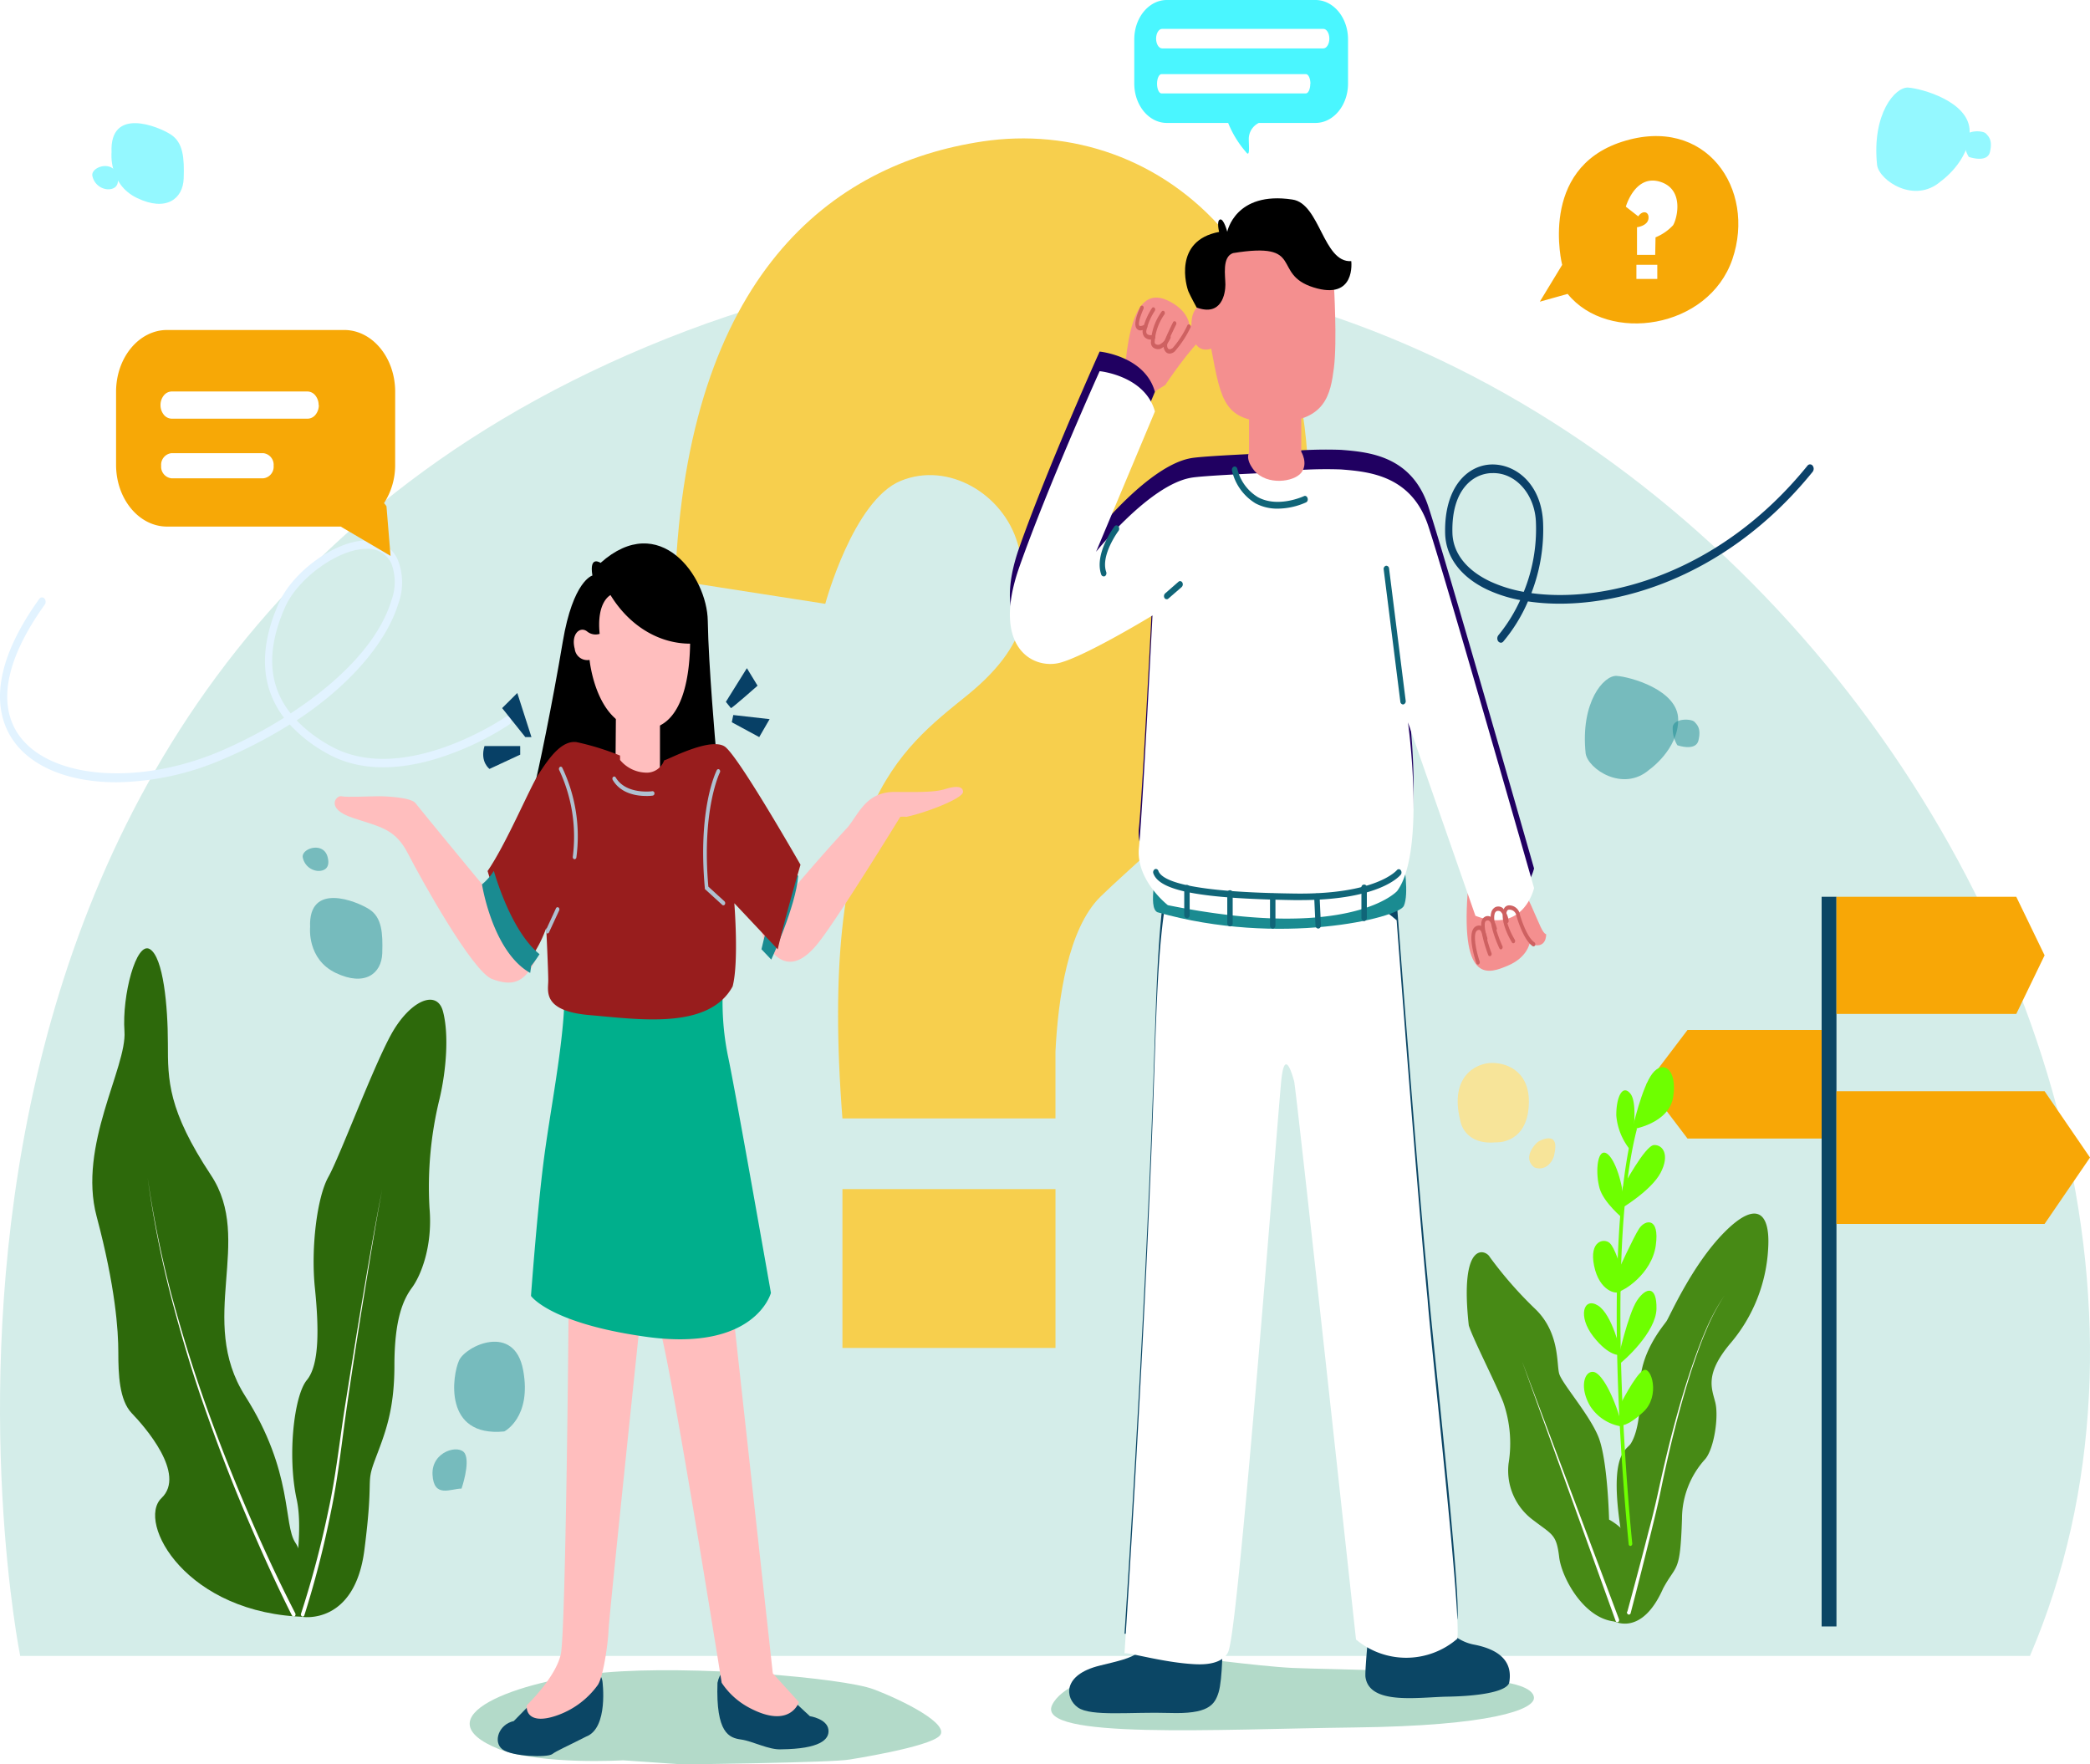 <svg xmlns="http://www.w3.org/2000/svg" xmlns:xlink="http://www.w3.org/1999/xlink" width="320" height="270.137" viewBox="0 0 320 270.137">
  <defs>
    <filter id="Path_2896">
      <feOffset dy="3" input="SourceAlpha"/>
      <feGaussianBlur stdDeviation="3" result="blur"/>
      <feFlood flood-opacity="0.161" result="color"/>
      <feComposite operator="out" in="SourceGraphic" in2="blur"/>
      <feComposite operator="in" in="color"/>
      <feComposite operator="in" in2="SourceGraphic"/>
    </filter>
    <filter id="Path_2900">
      <feOffset dy="3" input="SourceAlpha"/>
      <feGaussianBlur stdDeviation="3" result="blur-2"/>
      <feFlood flood-opacity="0.161" result="color-2"/>
      <feComposite operator="out" in="SourceGraphic" in2="blur-2"/>
      <feComposite operator="in" in="color-2"/>
      <feComposite operator="in" in2="SourceGraphic"/>
    </filter>
  </defs>
  <g id="OBJECTS" transform="translate(-0.001 0)">
    <path id="Path_2829" data-name="Path 2829" d="M465.963,348.4H158.246S127.441,195.812,260.3,145.508,509.183,247.4,465.963,348.4Z" transform="translate(-155.153 -94.868)" fill="#d4ede9"/>
    <path id="Path_2830" data-name="Path 2830" d="M328.033,249.5h32.62v-24.32h-32.62ZM349.5,64.773c-23.182,3.459-45.216,20.493-47.083,67.216l22.988,3.58s4.265-15.84,11.56-18.83,15.687,2.011,17.892,9.586,2.77,14.748-7.705,23.234-22.81,17.322-19.121,64.8h32.62V204.092c.4-8.091,1.911-18.77,6.88-23.677,8.536-8.366,27.413-22.088,30.781-46.013C405.554,82.919,376.34,60.751,349.5,64.773Z" transform="translate(-199.046 -43.121)" fill="#f7cf4d"/>
    <rect id="Rectangle_28" data-name="Rectangle 28" width="2.271" height="111.72" transform="translate(278.911 137.301)" fill="#0b4665"/>
    <path id="Path_2831" data-name="Path 2831" d="M581.57,222.759H554.04V204.82h27.53l4.337,8.969Z" transform="translate(-272.858 -67.519)" fill="#f8a706"/>
    <path id="Path_2832" data-name="Path 2832" d="M585.907,269.548H554.04V249.23h31.867l6.952,10.156Z" transform="translate(-272.858 -82.159)" fill="#f8a706"/>
    <path id="Path_2833" data-name="Path 2833" d="M507.788,251.868h20.539V235.25H507.788l-6.3,8.306Z" transform="translate(-249.416 -77.55)" fill="#f8a706"/>
    <path id="Path_2834" data-name="Path 2834" d="M548.694,166.071a.566.566,0,0,1-.52-.426.77.77,0,0,1,.143-.74,24.144,24.144,0,0,0,3.324-5.363,21.151,21.151,0,0,1-5.057-1.609c-4.077-1.944-6.365-5.021-6.437-8.661-.144-7.032,3.412-10.337,7-10.491,3.722-.147,7.755,2.923,8,8.942a26.949,26.949,0,0,1-1.795,10.752c11.344,1.569,28.859-2.95,42.275-19.514a.489.489,0,0,1,.787,0,.774.774,0,0,1,0,.945c-13.82,17.06-31.956,21.585-43.588,19.836a24.592,24.592,0,0,1-3.783,6.154A.508.508,0,0,1,548.694,166.071ZM547.436,140.1H547.2c-2.825.121-6.093,2.581-5.938,9.117.061,3.07,2.1,5.711,5.739,7.448a20.874,20.874,0,0,0,5.185,1.616,25.5,25.5,0,0,0,1.867-10.518C553.962,143.444,551.007,140.023,547.436,140.1Z" transform="translate(-318.882 -67.664)" fill="#0b4169"/>
    <path id="Path_2835" data-name="Path 2835" d="M112.111,193.162c-7.489,0-13.676-2.514-16.363-7.293-2.083-3.694-2.98-10.3,4.542-20.781a.492.492,0,0,1,.784-.07.774.774,0,0,1,.058.949c-5.595,7.8-7.14,14.433-4.47,19.172,4.165,7.374,18.246,8.855,31.391,3.244a71.28,71.28,0,0,0,9.716-5.095,14.161,14.161,0,0,1-2.415-4.82c-1.025-3.747-.482-8.044,1.617-12.737,2.16-4.847,8.608-9.506,13.294-9.593a4.952,4.952,0,0,1,4.9,2.916,9.407,9.407,0,0,1,.094,6.791c-1.551,5.088-6.414,11.818-15.56,17.845a21.791,21.791,0,0,0,5.174,3.908c11.173,6.274,26.721-4.364,26.882-4.471a.507.507,0,0,1,.736.259.757.757,0,0,1-.182.9,43.83,43.83,0,0,1-9.494,4.7c-5.019,1.8-12.291,3.224-18.423-.221a22.409,22.409,0,0,1-5.744-4.451,72.541,72.541,0,0,1-10.214,5.309,42.236,42.236,0,0,1-16.318,3.539Zm38.281-35.736h-.127c-4.254.074-10.353,4.485-12.319,8.889s-2.465,8.326-1.54,11.7a12.654,12.654,0,0,0,2.382,4.6c7.013-4.578,13.383-10.618,15.416-17.288a8.017,8.017,0,0,0,0-5.651A3.913,3.913,0,0,0,150.392,157.426Z" transform="translate(-94.28 -73.391)" fill="#e2f3ff"/>
    <path id="Path_2836" data-name="Path 2836" d="M578.223,372.262s4.265,2.5,7.572-4.994c2.061-3.834,2.614-2.165,2.886-10.665a13.608,13.608,0,0,1,3.578-9.157c1.363-1.662,2.066-6.5,1.518-8.668s-1.617-4.284,2.216-8.909a24.355,24.355,0,0,0,5.888-14.748c.31-5.363-1.756-7.374-6.714-2.373s-8.359,12.871-8.863,13.615-4.127,4.873-4.021,9.995-.726,7.622-1.446,8.748-3.761,1.414-1.052,16.008C579.253,364.258,575.536,367.932,578.223,372.262Z" transform="translate(-331.151 -124.072)" fill="#478a15"/>
    <path id="Path_2837" data-name="Path 2837" d="M559.456,375.175s2.581-7.039,1.756-10.411-4.232-5.121-4.232-5.121-.21-9.244-1.662-12.737-5.572-8.118-5.982-9.62.1-6.12-3.512-9.747a60.376,60.376,0,0,1-7.123-8.118c-.62-1.126-4.647-2.621-3.2,10.5.62,2.011,4.132,8.869,5.268,11.738a19.083,19.083,0,0,1,.825,9.385,9.412,9.412,0,0,0,3.816,8.715c2.886,2.219,3.512,2.118,3.927,5.618S553.884,376.214,559.456,375.175Z" transform="translate(-310.613 -126.984)" fill="#478a15"/>
    <path id="Path_2838" data-name="Path 2838" d="M564.761,383.329,550.42,343.55l14.845,39.51a.4.4,0,0,1-.017.346.261.261,0,0,1-.261.143.293.293,0,0,1-.226-.214Z" transform="translate(-317.391 -135.172)" fill="#fff"/>
    <path id="Path_2839" data-name="Path 2839" d="M581.955,377.012c1.108-4.1,2.216-8.218,3.263-12.341q.831-3.087,1.507-6.207c.454-2.078.931-4.176,1.44-6.248,1.019-4.143,2.166-8.245,3.506-12.254.692-2.011,1.39-3.982,2.216-5.892a31.46,31.46,0,0,1,2.914-5.43,32.045,32.045,0,0,0-2.847,5.47c-.825,1.917-1.5,3.915-2.171,5.913-1.291,4.022-2.393,8.138-3.368,12.287q-.731,3.117-1.368,6.261c-.421,2.1-.942,4.176-1.446,6.248q-1.523,6.214-3.135,12.395a.285.285,0,0,1-.357.238.364.364,0,0,1-.2-.432Z" transform="translate(-332.79 -130.257)" fill="#fff"/>
    <path id="Path_2840" data-name="Path 2840" d="M579.518,354.257a.3.3,0,0,1-.271-.295c0-.107-1.147-10.913-1.623-24.079-.438-12.167-.393-28.905,2.321-39.551a.323.323,0,0,1,.135-.2.23.23,0,0,1,.214-.02.352.352,0,0,1,.183.416c-5.162,20.184-.726,62.9-.681,63.328a.381.381,0,0,1-.053.249.265.265,0,0,1-.185.126Z" transform="translate(-329.88 -117.55)" fill="#6eff00"/>
    <path id="Path_2841" data-name="Path 2841" d="M582.46,285.952s1.457-6.5,3.107-8.58,3.783-.583,3.163,3.58S582.46,285.952,582.46,285.952Z" transform="translate(-332.537 -113.049)" fill="#6eff00"/>
    <path id="Path_2842" data-name="Path 2842" d="M579.381,300.657s3.39-6.348,4.753-6.429,2.465,1.5,1.019,4.25-6.093,5.5-6.093,5.5Z" transform="translate(-330.901 -118.912)" fill="#6eff00"/>
    <path id="Path_2843" data-name="Path 2843" d="M575.651,306.039s-2.958-2.427-3.578-4.632-.41-5.457.687-5.457,2.581,3.164,3.013,7.206Z" transform="translate(-327.162 -119.481)" fill="#6eff00"/>
    <path id="Path_2844" data-name="Path 2844" d="M579.431,290.9a9.613,9.613,0,0,1-2.171-5.289c-.033-2.789.936-4.914,2.171-3.352s.216,7.582.216,7.582Z" transform="translate(-329.786 -114.793)" fill="#6eff00"/>
    <path id="Path_2845" data-name="Path 2845" d="M578.07,319.413s2.371-5.209,3.268-6.583,3.163-1.83,2.548,2.581-5.063,7.119-5.816,7.079Z" transform="translate(-330.367 -124.73)" fill="#6eff00"/>
    <path id="Path_2846" data-name="Path 2846" d="M574.688,320.142s-.825-2.956-1.662-3.707-3.168-.375-2.376,3.5,3.4,4.418,3.938,3.955.089,0,.089,0Z" transform="translate(-326.576 -126.129)" fill="#6eff00"/>
    <path id="Path_2847" data-name="Path 2847" d="M578.07,338.062s1.584-7.052,2.958-9.09,3.03-2.293,2.963,1.294-5.024,8.044-5.9,8.614Z" transform="translate(-330.367 -129.878)" fill="#6eff00"/>
    <path id="Path_2848" data-name="Path 2848" d="M578.51,351.091s2.4-4.793,3.645-5.463,2.615,3.962,0,6.375-3.506,2.045-3.506,2.045Z" transform="translate(-330.535 -135.835)" fill="#6eff00"/>
    <path id="Path_2849" data-name="Path 2849" d="M573.792,354.4a6.943,6.943,0,0,1-4.924-3.164c-1.651-2.836-.875-5.329.493-5.2S572.762,350.241,573.792,354.4Z" transform="translate(-325.417 -135.991)" fill="#6eff00"/>
    <path id="Path_2850" data-name="Path 2850" d="M573.451,338.293s-1.662.295-4.1-2.829-1.49-6.127.709-4.753,3.479,7.119,3.479,7.119Z" transform="translate(-325.393 -130.827)" fill="#6eff00"/>
    <g id="Group_2754" data-name="Group 2754" transform="translate(256.083 110.183)" opacity="0.5">
      <path id="Path_2851" data-name="Path 2851" d="M603.746,200.984s2.825,1,3.235-.751-.133-2.326-.615-2.829-3.1-.583-3.323.751A4.861,4.861,0,0,0,603.746,200.984Z" transform="translate(-603.008 -197.067)" fill="#188991"/>
    </g>
    <g id="Group_2755" data-name="Group 2755" transform="translate(242.66 103.479)" opacity="0.5">
      <path id="Path_2852" data-name="Path 2852" d="M579.06,201.434s4.431-3.084,4.431-7.662-7.434-6.576-9.417-6.7-5.578,4.022-4.753,11.872C569.672,201.314,575.039,204.933,579.06,201.434Z" transform="translate(-569.201 -187.066)" fill="#188991"/>
    </g>
    <g id="Group_2756" data-name="Group 2756" transform="translate(234.133 174.284)" opacity="0.98">
      <path id="Path_2853" data-name="Path 2853" d="M552.145,297.134a2,2,0,0,0,1.987-.241,2.916,2.916,0,0,0,1.115-2c.687-3.251-1.928-2.011-2.409-1.75S550.222,295.639,552.145,297.134Z" transform="translate(-551.355 -292.689)" fill="#f8e397"/>
    </g>
    <g id="Group_2757" data-name="Group 2757" transform="translate(223.187 162.741)" opacity="0.98">
      <path id="Path_2854" data-name="Path 2854" d="M536.541,287.63s4.476.328,5.024-5.168-3.1-6.992-5.572-6.992-6.542,2.065-4.891,8.775C531.428,286.048,533.029,287.965,536.541,287.63Z" transform="translate(-530.718 -275.47)" fill="#f8e397"/>
    </g>
    <path id="Path_2855" data-name="Path 2855" d="M176.688,355.532s7.938,1.247,9.417-10.25.161-9.868,1.606-13.742,2.991-7.374,2.991-14.486,1.346-10.109,2.687-11.926,3.2-6.315,2.687-12.187a56.486,56.486,0,0,1,1.545-16.759c1.03-4.391,1.446-9.874.515-13.367s-5.163-1.629-8.048,3.747-7.755,18.488-9.5,21.612-2.681,10.88-2.066,16.933.737,11.8-1.23,14.171-3,11.617-1.557,18.24S173.874,354.124,176.688,355.532Z" transform="translate(-130.313 -107.972)" fill="#2d690b"/>
    <path id="Path_2856" data-name="Path 2856" d="M152.625,351.659s.2-8.5-1.723-11.329-.277-10.826-7.705-22.49,1.374-23.818-5.235-33.812-6.6-14.526-6.6-20.184-.692-13.206-2.77-14.433-4.271,7.1-3.877,12.6-7.157,17.489-4.265,28.322,3.324,17.489,3.324,20.821.138,7.327,2.066,9.325,8.392,9.325,4.542,12.991S134.113,351.29,152.625,351.659Z" transform="translate(-105.657 -104.099)" fill="#2d690b"/>
    <path id="Path_2857" data-name="Path 2857" d="M157.2,368.738c-2.609-5.182-4.985-10.5-7.267-15.894s-4.359-10.893-6.3-16.471-3.606-11.275-5.113-17.054a159.212,159.212,0,0,1-3.429-17.65,162.3,162.3,0,0,0,3.556,17.6c1.551,5.745,3.29,11.4,5.262,16.966s4.121,11.007,6.414,16.37,4.736,10.645,7.367,15.76h0a.387.387,0,0,1,.037.254.331.331,0,0,1-.126.208.237.237,0,0,1-.21.042.286.286,0,0,1-.173-.15Z" transform="translate(-112.484 -121.366)" fill="#fff"/>
    <path id="Path_2858" data-name="Path 2858" d="M177.476,369.294a149.585,149.585,0,0,0,4.2-15.867c1.169-5.363,1.734-10.92,2.615-16.4s1.75-10.947,2.675-16.4,1.861-10.92,2.941-16.336c-1.036,5.43-1.905,10.907-2.8,16.37s-1.739,10.947-2.542,16.43-1.357,11.027-2.482,16.457a149.7,149.7,0,0,1-4.1,16,.26.26,0,0,1-.35.169.357.357,0,0,1-.165-.41h0Z" transform="translate(-131.384 -122.23)" fill="#fff"/>
    <g id="Group_2758" data-name="Group 2758" transform="translate(66.223 221.908)" opacity="0.5">
      <path id="Path_2859" data-name="Path 2859" d="M228.041,369.738s1.34-3.875.515-5.363S223.4,364,223.6,367.626,226.391,369.738,228.041,369.738Z" transform="translate(-223.597 -363.734)" fill="#188991"/>
    </g>
    <g id="Group_2759" data-name="Group 2759" transform="translate(69.538 205.426)" opacity="0.5">
      <path id="Path_2860" data-name="Path 2860" d="M237.93,352.884s4.232-2.125,2.891-9.385-8.774-3.747-9.81-1.495S228.536,353.8,237.93,352.884Z" transform="translate(-230.257 -339.146)" fill="#188991"/>
    </g>
    <g id="Group_2760" data-name="Group 2760" transform="translate(46.344 129.785)" opacity="0.5">
      <path id="Path_2861" data-name="Path 2861" d="M180.219,229.862s2.166.248,1.545-2.125-3.922-1.374-3.816,0A2.563,2.563,0,0,0,180.219,229.862Z" transform="translate(-177.946 -226.308)" fill="#188991"/>
    </g>
    <g id="Group_2761" data-name="Group 2761" transform="translate(47.464 137.485)" opacity="0.5">
      <path id="Path_2862" data-name="Path 2862" d="M179.985,242.27s-.515,4.873,3.922,7,7.018.121,7.123-3-.055-5.5-1.989-6.744S179.675,235.251,179.985,242.27Z" transform="translate(-179.967 -237.795)" fill="#188991"/>
    </g>
    <path id="Path_2863" data-name="Path 2863" d="M235.09,135.09c0-5.225-3.5-9.46-7.817-9.46h-27.1c-4.317,0-7.817,4.235-7.817,9.46v11.18c0,5.225,3.5,9.46,7.817,9.46h26.577l7.632,4.489-.625-7.594a2.886,2.886,0,0,0-.377-.482,10.682,10.682,0,0,0,1.705-5.874Z" transform="translate(-174.583 -75.107)" fill="#f7a806"/>
    <path id="Path_2864" data-name="Path 2864" d="M226.6,138.661a2.321,2.321,0,0,1-.506,1.475,1.582,1.582,0,0,1-1.221.607H204.087a1.582,1.582,0,0,1-1.221-.607,2.321,2.321,0,0,1-.506-1.475h0a2.321,2.321,0,0,1,.506-1.475,1.582,1.582,0,0,1,1.221-.607h20.757a1.582,1.582,0,0,1,1.221.607,2.321,2.321,0,0,1,.506,1.475Z" transform="translate(-177.783 -76.64)" fill="#fff"/>
    <path id="Path_2865" data-name="Path 2865" d="M219.578,149.486a1.783,1.783,0,0,1-1.592,1.926H203.952a1.783,1.783,0,0,1-1.592-1.926h0a1.783,1.783,0,0,1,1.592-1.926h14.035A1.783,1.783,0,0,1,219.578,149.486Z" transform="translate(-177.683 -78.178)" fill="#fff"/>
    <path id="Path_2866" data-name="Path 2866" d="M463.638,32.7h-22.81c-2.732.018-4.942,2.694-4.958,6V45.53c.018,3.3,2.228,5.975,4.958,5.993h9.417a15.657,15.657,0,0,0,2.731,4.458c.643.9.427-.979.427-1.937a2.741,2.741,0,0,1,1.529-2.521h8.708c2.73-.018,4.939-2.69,4.958-5.993V38.7c-.015-3.306-2.226-5.981-4.958-6Z" transform="translate(-262.2 -32.7)" fill="#4af6ff"/>
    <path id="Path_2867" data-name="Path 2867" d="M468.367,40.785c0,.831-.415,1.5-.931,1.5H442.765c-.51,0-.925-.67-.925-1.5h0c0-.825.415-1.495.925-1.495h24.672C467.952,39.29,468.367,39.96,468.367,40.785Z" transform="translate(-264.828 -34.872)" fill="#fff"/>
    <path id="Path_2868" data-name="Path 2868" d="M465.3,51.111c0,.811-.3,1.475-.687,1.475h-22.09c-.382,0-.687-.67-.687-1.475h0c0-.818.3-1.481.687-1.481h22.112c.382,0,.687.67.687,1.481Z" transform="translate(-264.681 -38.281)" fill="#fff"/>
    <g id="Group_2762" data-name="Group 2762" transform="translate(29.664 -6.765)">
      <path id="Path_2869" data-name="Path 2869" d="M506,99.625l3.422-5.635s-3.722-14.683,9.148-18.844,20.565,7.252,16.92,17.961-19.015,13-25.229,5.328Z" transform="translate(-299.902 -46.671)" fill="#f7a806"/>
      <g id="Group_2763" data-name="Group 2763" transform="translate(-1 0.75)">
        <rect id="Rectangle_29" data-name="Rectangle 29" width="3.198" height="2.165" transform="translate(221.887 46.557)" fill="#fff"/>
        <path id="Path_2870" data-name="Path 2870" d="M524.369,93.462V89.229s1.6-.185,1.752-1.29-.876-1.386-1.562-.371l-1.9-1.483s1.4-4.975,5.213-3.826,2.622,5.716,2.016,6.673a7.6,7.6,0,0,1-2.683,1.846l-.049,2.684Z" transform="translate(-302.39 -48.425)" fill="#fff"/>
      </g>
    </g>
    <path id="Path_2871" data-name="Path 2871" d="M270.1,428.591s23.226-.255,25.7-.751c0,0,12.081-1.877,13.732-3.627s-5.473-5.363-10.115-7.119-27.873-3.747-41.189-2.561-28.388,6.824-16.108,11.751c6.714,2.427,18.944,1.683,18.944,1.683Z" transform="translate(-165.664 -158.454)" fill="#b3dac9"/>
    <path id="Path_2872" data-name="Path 2872" d="M321.232,418.912l2.321,2.159s2.581.382,2.836,2.011-1.446,3-7.173,3.063c-1.911.127-4.387-1.247-6.193-1.5s-3.877-.932-3.612-8.681C310.7,409.776,319.421,418.5,321.232,418.912Z" transform="translate(-199.556 -158.314)" fill="#0b4665"/>
    <path id="Path_2873" data-name="Path 2873" d="M259.528,416.011s.98,7.193-2.5,8.507c-3.179,1.622-4.431,2.125-5.19,2.681s-6.193.389-7.639-.744-.554-3.814,1.756-4.317l3.634-3.707S258.947,412.043,259.528,416.011Z" transform="translate(-167.29 -158.631)" fill="#0b4665"/>
    <path id="Path_2874" data-name="Path 2874" d="M269.584,332.023s-4.736,45.074-4.814,47.186-.825,7.246-1.662,8.433a12.967,12.967,0,0,1-6.569,4.753c-3.562,1.133-4.431-.429-4.282-1.676,0,0,4.487-4.31,5.212-7.87s1.185-49.465,1.185-54S269.035,327.98,269.584,332.023Z" transform="translate(-171.594 -129.638)" fill="#ffbebe"/>
    <path id="Path_2875" data-name="Path 2875" d="M303.19,330.553l6.193,56.309,3.994,4.411s-1.291,4.163-7.489.918a11.578,11.578,0,0,1-4.332-3.875S293.347,336.7,291.9,333.6,302.293,328.89,303.19,330.553Z" transform="translate(-191.059 -130.668)" fill="#ffbebe"/>
    <path id="Path_2876" data-name="Path 2876" d="M283.776,255.239a41.408,41.408,0,0,0,.737,10.491c1.135,5.249,6.6,36.38,6.6,36.38s-2.371,9.09-19.221,6.7c-14.662-2.065-17.515-6.241-17.515-6.241s.892-12.227,1.878-20.171,3.146-18.307,3.251-25.681S282.624,245.619,283.776,255.239Z" transform="translate(-173.077 -104.156)" fill="#00af8c"/>
    <path id="Path_2877" data-name="Path 2877" d="M282.643,188.218s-1.136-12.737-1.241-19.554-7.378-16.926-16.413-8.869c0,0-1.773-1.227-1.252,1.937,0,0-2.963.751-4.542,10.163s-3.789,20.151-4.476,22.651S280.56,197.958,282.643,188.218Z" transform="translate(-173.033 -73.615)"/>
    <path id="Path_2878" data-name="Path 2878" d="M285.17,195.545V204.5l-6.83.871.094-11.61S285.17,191.054,285.17,195.545Z" transform="translate(-184.121 -85.527)" fill="#ffbebe"/>
    <path id="Path_2879" data-name="Path 2879" d="M284.189,176.054c-4.806,0-9.326-2.76-12.186-7.434,0,0-2.166,1-1.662,5.933a2.053,2.053,0,0,1-1.961-.4c-1.108-.791-2.443.5-1.856,2.681a1.935,1.935,0,0,0,2.271,1.709s.98,10.223,7.893,10.6S284.134,179.553,284.189,176.054Z" transform="translate(-178.526 -77.506)" fill="#ffbebe"/>
    <path id="Path_2880" data-name="Path 2880" d="M326.838,229.917s4.747-5.752,9.971-11.4c1.756-2.252,2.891-5.363,7.2-5.316s6.243,0,7.639-.436,2.736-.563,2.736.436-5.678,3.191-8.674,3.814a4.126,4.126,0,0,0-.931,0s-9.372,15.271-12.519,19.259-5.888,3.814-8.1,0S326.838,229.917,326.838,229.917Z" transform="translate(-206.937 -91.952)" fill="#ffbebe"/>
    <path id="Path_2881" data-name="Path 2881" d="M219.661,230.549s-11.632-14.077-12.269-14.935-4.282-1.059-5.622-1.059-4.985.188-5.728,0-2.581,1.877,1.75,3.312,6.5,1.683,8.464,5.5,9.86,18.053,12.856,19.172,4.852.67,6.553-2.681S219.661,230.549,219.661,230.549Z" transform="translate(-143.773 -92.644)" fill="#ffbebe"/>
    <path id="Path_2882" data-name="Path 2882" d="M327.6,231.9l-2.061-1.582-.072-.114c-.554,1.89-2.637,9.164-3.49,12.938l1.5,1.582S327.259,236.562,327.6,231.9Z" transform="translate(-205.388 -97.806)" fill="#1a8b91"/>
    <path id="Path_2883" data-name="Path 2883" d="M289.7,220.958c-.781-1.341-8.913-15.539-11.322-17.858-1.905-2.058-9.029,1.817-9.55,1.877a2.838,2.838,0,0,1-2.941,1.877,5.311,5.311,0,0,1-3.817-1.937v-.67a39.965,39.965,0,0,0-6.647-2.058c-2.282-.308-4.193,2.373-5.844,4.934-1.352,2.091-4.9,10.592-7.788,14.8.753,2.547,3.113,9.606,7,12.737a18.57,18.57,0,0,0,1.978-4.022s.31,6.429.31,8.044-.98,4.692,6.4,5.309,18.163,2.306,21.83-4.4c.98-3.754.26-12.737.26-12.737l6.647,7.059C287.062,230.121,289.15,222.835,289.7,220.958Z" transform="translate(-167.135 -88.564)" fill="#981d1d"/>
    <path id="Path_2884" data-name="Path 2884" d="M240.331,231.61a8.547,8.547,0,0,1-1.811,2.065s1.6,10.3,7.378,13.554l.155-1.066q.675-.858,1.274-1.8C243.444,241.216,241.085,234.157,240.331,231.61Z" transform="translate(-164.72 -98.271)" fill="#1a8b91"/>
    <path id="Path_2885" data-name="Path 2885" d="M307.513,229.219a.232.232,0,0,1-.166-.067l-2.664-2.433v-.141c-1.108-12.133,1.712-17.811,1.828-18.046a.286.286,0,0,1,.173-.15.237.237,0,0,1,.21.042.331.331,0,0,1,.126.208.387.387,0,0,1-.037.254c-.028.054-2.8,5.691-1.761,17.476l2.47,2.252a.4.4,0,0,1,.055.476A.26.26,0,0,1,307.513,229.219Z" transform="translate(-196.764 -90.611)" fill="#afc1d1"/>
    <path id="Path_2886" data-name="Path 2886" d="M282.606,213.035c-1.4,0-3.877-.328-5.118-2.453a.382.382,0,0,1-.05-.247.343.343,0,0,1,.111-.216.252.252,0,0,1,.388.074c1.584,2.681,5.583,2.118,5.622,2.112a.3.3,0,0,1,.313.292.332.332,0,0,1-.241.379A6.362,6.362,0,0,1,282.606,213.035Z" transform="translate(-183.67 -91.166)" fill="#afc1d1"/>
    <path id="Path_2887" data-name="Path 2887" d="M263.7,221.975h-.044a.277.277,0,0,1-.18-.137.392.392,0,0,1-.047-.252,24.015,24.015,0,0,0-2.077-13.253.382.382,0,0,1,.08-.466.251.251,0,0,1,.385.1,24.375,24.375,0,0,1,2.16,13.729A.3.3,0,0,1,263.7,221.975Z" transform="translate(-175.726 -90.426)" fill="#afc1d1"/>
    <path id="Path_2888" data-name="Path 2888" d="M257.58,243.923a.254.254,0,0,1-.133-.04.375.375,0,0,1-.105-.456l1.545-3.352a.259.259,0,0,1,.377-.134.33.33,0,0,1,.134.2.4.4,0,0,1-.023.256l-1.551,3.352A.274.274,0,0,1,257.58,243.923Z" transform="translate(-173.76 -101.004)" fill="#afc1d1"/>
    <path id="Path_2889" data-name="Path 2889" d="M218.83,164.416l4.2,2.272,1.59-2.748-5.561-.63Z" transform="translate(-106.784 -53.835)" fill="#074066"/>
    <path id="Path_2890" data-name="Path 2890" d="M312.065,191.424c.2,0,4.077-3.432,4.077-3.432l-1.634-2.681-3.218,5.155Z" transform="translate(-200.151 -83.008)" fill="#074066"/>
    <path id="Path_2891" data-name="Path 2891" d="M153.655,165.03h.942l-2.166-6.75-2.321,2.313Z" transform="translate(-73.226 -52.177)" fill="#074066"/>
    <path id="Path_2892" data-name="Path 2892" d="M244.437,204.414l-4.7,2.185s-1.5-1.066-.77-3.5h5.467Z" transform="translate(-164.786 -88.873)" fill="#074066"/>
    <path id="Path_2893" data-name="Path 2893" d="M484.867,414.979s4.232.583,4.232,2.353-6.5,4.27-27.458,4.518-48.833,1.877-46.319-3.432S434.9,410.87,434.9,410.87s11.954,1.609,17.227,1.864S482.38,413.136,484.867,414.979Z" transform="translate(-254.235 -157.364)" fill="#b3dac9"/>
    <path id="Path_2894" data-name="Path 2894" d="M515.656,400.891a7.053,7.053,0,0,0,5.367,4.384c4.26.858,5.805,2.943,5.251,5.859-.554,1.421-4.985,2.011-9.417,2.085s-11.965,1.341-12.579-3c-.138-1.086.753-9.747.753-9.747S514.005,396.9,515.656,400.891Z" transform="translate(-295.21 -153.451)" fill="#0b4665"/>
    <path id="Path_2895" data-name="Path 2895" d="M438.935,404.409s0,5.745-.615,7.749-1.662,3.352-7.506,3.164-12.042.583-14.036-.838-2.41-4.994,3.324-6.409,7.09-1.414,9.361-7.83S438.664,401.748,438.935,404.409Z" transform="translate(-251.737 -153.055)" fill="#0b4665"/>
    <g data-type="innerShadowGroup">
      <path id="Path_2896-2" data-name="Path 2896" d="M476.491,230.994s3.1,41.334,4.747,58.16c.482,6.744,5.163,47.97,4.542,51.845a11.964,11.964,0,0,1-15.51.121S461.109,256.8,460.8,255.67s-1.446-5.121-1.961-.248-6.37,81.883-8.021,87.2c0,0-.238,2.494-5.057,2.286s-10.358-1.87-10.94-1.662c0,0,3.08-46.254,4.431-85.074S439.672,200.654,476.491,230.994Z" transform="translate(-262.646 -93.097)" fill="#0b4665"/>
      <g transform="matrix(1, 0, 0, 1, 0, 0)" filter="url(#Path_2896)">
        <path id="Path_2896-3" data-name="Path 2896" d="M476.491,230.994s3.1,41.334,4.747,58.16c.482,6.744,5.163,47.97,4.542,51.845a11.964,11.964,0,0,1-15.51.121S461.109,256.8,460.8,255.67s-1.446-5.121-1.961-.248-6.37,81.883-8.021,87.2c0,0-.238,2.494-5.057,2.286s-10.358-1.87-10.94-1.662c0,0,3.08-46.254,4.431-85.074S439.672,200.654,476.491,230.994Z" transform="translate(-262.65 -93.1)" fill="#fff"/>
      </g>
    </g>
    <path id="Path_2897" data-name="Path 2897" d="M540.619,233.944s1.518.831,2.825,3.747,1.7,4.17,2.271,4.351c0,0,.122,2.5-2.548,1.441,0,0-.393,2.125-3.285,3.352s-7.2,2.936-6.193-11.054C533.689,235.781,539.794,233.274,540.619,233.944Z" transform="translate(-308.982 -99.003)" fill="#f48f8f"/>
    <path id="Path_2898" data-name="Path 2898" d="M437.257,114.049s3.767-5.685,6.093-7.555-1.39-2.44-2.371-1.341c0,0,.1-2.185-2.891-3.814s-5.888-.932-6.918,9.311C429.768,119.546,433.54,116.308,437.257,114.049Z" transform="translate(-258.844 -55.105)" fill="#f48f8f"/>
    <path id="Path_2899" data-name="Path 2899" d="M480.522,228.572s.825,4.746,0,6.583-19.016,6.295-37.733.959c-1.512-.744,0-6.409,0-8.828S479.558,226.488,480.522,228.572Z" transform="translate(-265.583 -96.447)" fill="#1a8b91"/>
    <g data-type="innerShadowGroup">
      <path id="Path_2900-2" data-name="Path 2900" d="M443.346,128.545a66.48,66.48,0,0,1,10.718-.5c4.2.335,10.768.871,13.349,8.621s16.208,55.465,16.208,55.465-1.551,7.126-8.979,4.25l-10.325-29.609s2.77,19.822-1.662,25.822c0,0-7.018,7.83-35.1,2.165,0,0-4.958-3.834-4.431-8.829s2.072-35.528,2.072-35.528-9.915,6.033-14.042,7.206-10.74-2.172-6.331-14.661S417.107,113,417.107,113s6.952.67,8.464,6.167l-9.012,21.485s8.12-10.2,14.518-11.329C432.96,128.968,443.346,128.545,443.346,128.545Z" transform="translate(-248.741 -59.171)" fill="#200061"/>
      <g transform="matrix(1, 0, 0, 1, 0, 0)" filter="url(#Path_2900)">
        <path id="Path_2900-3" data-name="Path 2900" d="M443.346,128.545a66.48,66.48,0,0,1,10.718-.5c4.2.335,10.768.871,13.349,8.621s16.208,55.465,16.208,55.465-1.551,7.126-8.979,4.25l-10.325-29.609s2.77,19.822-1.662,25.822c0,0-7.018,7.83-35.1,2.165,0,0-4.958-3.834-4.431-8.829s2.072-35.528,2.072-35.528-9.915,6.033-14.042,7.206-10.74-2.172-6.331-14.661S417.107,113,417.107,113s6.952.67,8.464,6.167l-9.012,21.485s8.12-10.2,14.518-11.329C432.96,128.968,443.346,128.545,443.346,128.545Z" transform="translate(-248.74 -59.17)" fill="#fff"/>
      </g>
    </g>
    <path id="Path_2901" data-name="Path 2901" d="M510.764,183.154a.456.456,0,0,1-.41-.429l-2.548-20.238a.5.5,0,0,1,.349-.57.44.44,0,0,1,.476.422l2.542,20.238a.5.5,0,0,1-.349.57Z" transform="translate(-295.948 -75.295)" fill="#106578"/>
    <path id="Path_2902" data-name="Path 2902" d="M470.2,145.7a7.076,7.076,0,0,1-3.379-.8,7.925,7.925,0,0,1-3.6-4.941.609.609,0,0,1,0-.4.467.467,0,0,1,.239-.273.354.354,0,0,1,.33.008.485.485,0,0,1,.224.294,6.954,6.954,0,0,0,3.157,4.357c3.1,1.689,7-.141,7.04-.154a.345.345,0,0,1,.328-.005.468.468,0,0,1,.226.287.584.584,0,0,1,.007.4.448.448,0,0,1-.24.273A10.8,10.8,0,0,1,470.2,145.7Z" transform="translate(-274.571 -67.823)" fill="#106578"/>
    <path id="Path_2903" data-name="Path 2903" d="M423.506,160.5a.423.423,0,0,1-.382-.308c-1.069-3.131,1.905-7.173,2.038-7.34a.382.382,0,0,1,.285-.166.367.367,0,0,1,.3.133.588.588,0,0,1,.033.711c-.028.034-2.77,3.734-1.889,6.274a.592.592,0,0,1,.009.393.461.461,0,0,1-.23.277.349.349,0,0,1-.161.027Z" transform="translate(-254.523 -72.252)" fill="#106578"/>
    <path id="Path_2904" data-name="Path 2904" d="M501.325,240.327a.465.465,0,0,1-.415-.5v-4.592a.423.423,0,1,1,.831,0v4.592a.472.472,0,0,1-.415.5Z" transform="translate(-292.462 -99.299)" fill="#106578"/>
    <path id="Path_2905" data-name="Path 2905" d="M487.43,242.144a.466.466,0,0,1-.415-.476l-.2-4.371a.479.479,0,0,1,.391-.533.454.454,0,0,1,.44.473l.2,4.371a.564.564,0,0,1-.1.365.385.385,0,0,1-.289.164Z" transform="translate(-285.599 -99.97)" fill="#106578"/>
    <path id="Path_2906" data-name="Path 2906" d="M474.025,242.149a.465.465,0,0,1-.415-.5v-4.364a.423.423,0,1,1,.831,0v4.337a.574.574,0,0,1-.115.371A.391.391,0,0,1,474.025,242.149Z" transform="translate(-279.156 -99.975)" fill="#106578"/>
    <path id="Path_2907" data-name="Path 2907" d="M461.255,241.564a.472.472,0,0,1-.415-.5v-4.538a.423.423,0,1,1,.831,0v4.538a.465.465,0,0,1-.415.5Z" transform="translate(-272.932 -99.725)" fill="#106578"/>
    <path id="Path_2908" data-name="Path 2908" d="M448.4,239.921a.472.472,0,0,1-.415-.5v-4.1a.423.423,0,1,1,.831,0v4.1a.465.465,0,0,1-.415.5Z" transform="translate(-266.665 -99.329)" fill="#106578"/>
    <path id="Path_2909" data-name="Path 2909" d="M464.615,235.934h-.992c-14.28-.228-20.5-1.4-21.492-4.062a.549.549,0,0,1,.21-.664.39.39,0,0,1,.549.255c1.169,3.157,15.9,3.392,20.744,3.466,12.663.208,15.765-3.566,15.8-3.606a.363.363,0,0,1,.547.013.581.581,0,0,1,.062.658C479.919,232.154,476.939,235.934,464.615,235.934Z" transform="translate(-265.532 -98.124)" fill="#106578"/>
    <path id="Path_2910" data-name="Path 2910" d="M548.256,245.76a.257.257,0,0,1-.138-.04c-1.462-1-2.437-4.491-2.476-4.646a1.081,1.081,0,0,0-1.108-.932.35.35,0,0,0-.344.241c-.222.483-.216,1.944,1.208,4.371a.39.39,0,0,1-.066.469.257.257,0,0,1-.388-.08c-1.473-2.521-1.606-4.277-1.235-5.088a.873.873,0,0,1,.859-.576,1.67,1.67,0,0,1,1.617,1.455h0s.942,3.352,2.216,4.21a.368.368,0,0,1,.127.372.294.294,0,0,1-.26.251Z" transform="translate(-313.462 -100.864)" fill="#ce6161"/>
    <path id="Path_2911" data-name="Path 2911" d="M534.936,250.062a.269.269,0,0,1-.255-.2c-.133-.389-1.268-3.821-.51-5.2a1.058,1.058,0,0,1,.958-.576c.692,0,.964.985,1.147,1.642.028.094.055.188.078.275a.36.36,0,0,1-.161.429.276.276,0,0,1-.36-.2,1.064,1.064,0,0,0-.083-.288c-.127-.476-.327-1.187-.62-1.187a.524.524,0,0,0-.5.282c-.449.811.105,3.224.554,4.558a.379.379,0,0,1-.15.442A.3.3,0,0,1,534.936,250.062Z" transform="translate(-308.632 -102.384)" fill="#ce6161"/>
    <path id="Path_2912" data-name="Path 2912" d="M538.163,248.074a.276.276,0,0,1-.249-.2c-.427-1.14-1.739-4.934-.659-5.732a.9.9,0,0,1,.925-.154c.438.2.781.778,1.047,1.763a.354.354,0,0,1-.177.422.229.229,0,0,1-.212-.017.321.321,0,0,1-.137-.2c-.271-1.012-.554-1.274-.715-1.341a.43.43,0,0,0-.443.094c-.443.328.094,2.8.875,4.887a.367.367,0,0,1-.138.442A.257.257,0,0,1,538.163,248.074Z" transform="translate(-310.056 -101.67)" fill="#ce6161"/>
    <path id="Path_2913" data-name="Path 2913" d="M541.273,246.31a.27.27,0,0,1-.238-.174c-.177-.375-1.717-3.734-1.246-5.443a1.281,1.281,0,0,1,.643-.858,1.1,1.1,0,0,1,1.108.134,3.349,3.349,0,0,1,.914,1.951.342.342,0,0,1-.227.389.294.294,0,0,1-.316-.275,2.654,2.654,0,0,0-.665-1.495.645.645,0,0,0-.637-.08.657.657,0,0,0-.3.449c-.332,1.207.753,3.948,1.2,4.9a.383.383,0,0,1-.105.456A.219.219,0,0,1,541.273,246.31Z" transform="translate(-311.47 -100.952)" fill="#ce6161"/>
    <path id="Path_2914" data-name="Path 2914" d="M443.006,111.023a.8.8,0,0,1-.609-.268,1.555,1.555,0,0,1-.177-1.662c.415-1.1,1.268-2.789,1.3-2.862a.253.253,0,0,1,.382-.114.379.379,0,0,1,.094.463s-.87,1.729-1.274,2.8a.865.865,0,0,0,.033.871c.161.161.438.134.731-.1a15.075,15.075,0,0,0,2.216-3.419.258.258,0,0,1,.495,0,.4.4,0,0,1-.024.35,16.038,16.038,0,0,1-2.41,3.633A1.286,1.286,0,0,1,443.006,111.023Z" transform="translate(-263.919 -56.886)" fill="#ce6161"/>
    <path id="Path_2915" data-name="Path 2915" d="M439.286,109.561a1.276,1.276,0,0,1-.753-.261.993.993,0,0,1-.332-.731,8.571,8.571,0,0,1,1.662-4.786.249.249,0,0,1,.393,0,.387.387,0,0,1,0,.476,8.205,8.205,0,0,0-1.484,4.23.448.448,0,0,0,.072.235.735.735,0,0,0,.681.134,2.707,2.707,0,0,0,1.174-1.267.282.282,0,0,1,.244-.2.273.273,0,0,1,.253.178.4.4,0,0,1-.021.354,3.224,3.224,0,0,1-1.512,1.582A1.33,1.33,0,0,1,439.286,109.561Z" transform="translate(-261.984 -56.101)" fill="#ce6161"/>
    <path id="Path_2916" data-name="Path 2916" d="M436.948,107.828a1.319,1.319,0,0,1-1.047-.422,1.412,1.412,0,0,1-.227-1.126,10.085,10.085,0,0,1,1.4-3.271.246.246,0,0,1,.391-.05.386.386,0,0,1,.042.473,9.315,9.315,0,0,0-1.285,2.976c-.061.362.044.489.078.53.216.268.77.228.947.194a.292.292,0,0,1,.321.282.337.337,0,0,1-.233.389,2.229,2.229,0,0,1-.388.027Z" transform="translate(-260.696 -55.836)" fill="#ce6161"/>
    <path id="Path_2917" data-name="Path 2917" d="M434.258,106.3a.721.721,0,0,1-.587-.268c-.4-.509-.227-1.569.554-3.352a.259.259,0,0,1,.377-.134.322.322,0,0,1,.133.2.391.391,0,0,1-.022.253c-.931,2.1-.676,2.521-.643,2.567.122.147.554,0,.825-.147a.258.258,0,0,1,.374.151.373.373,0,0,1-.125.452,1.993,1.993,0,0,1-.886.282Z" transform="translate(-259.629 -55.714)" fill="#ce6161"/>
    <path id="Path_2918" data-name="Path 2918" d="M442.514,168.2a.393.393,0,0,1-.338-.208.576.576,0,0,1,.094-.67l2.061-1.8a.362.362,0,0,1,.31-.089.414.414,0,0,1,.271.2.582.582,0,0,1-.094.7l-2.061,1.79A.344.344,0,0,1,442.514,168.2Z" transform="translate(-263.889 -76.454)" fill="#106578"/>
    <path id="Path_2919" data-name="Path 2919" d="M475.9,126.183v6.328s1.108,1.8,0,3.211-5.229,2.011-7.2-.335c-1.446-1.79-.792-2.748-.792-2.748v-6.663S475.323,125.144,475.9,126.183Z" transform="translate(-276.664 -63.345)" fill="#f48f8f"/>
    <path id="Path_2920" data-name="Path 2920" d="M473.839,94.239s.515,8.748,0,12.737-1.241,8.306-9.034,8.306-8.2-3.057-9.755-11.242c0,0-2.476,1.059-2.941-2.433-.626-4.692,2.254-4.4,2.254-4.4s1.977-8.413,3.839-9.157,7.068-1.066,7.583-.751S473.839,94.239,473.839,94.239Z" transform="translate(-269.602 -50.66)" fill="#f48f8f"/>
    <path id="Path_2921" data-name="Path 2921" d="M475.879,87.613s.759,6.08-5.783,4.022-1.108-7.079-12.319-5.249c-1.717.583-1.169,3.5-1.169,4.833s-.554,4.914-4.4,3.5c0,0-.9-1.636-1.241-2.413s-2.4-7.83,4.681-9.164c0,0-.427-1.709.138-1.9s1.108,1.877,1.108,1.877,1.219-6.268,9.971-4.934C471.094,78.785,471.575,87.9,475.879,87.613Z" transform="translate(-268.987 -47.634)"/>
    <g id="Group_2764" data-name="Group 2764" transform="translate(300.707 20.107)">
      <path id="Path_2851-2" data-name="Path 2851" d="M603.746,200.984s2.825,1,3.235-.751-.133-2.326-.615-2.829-3.1-.583-3.323.751A4.861,4.861,0,0,0,603.746,200.984Z" transform="translate(-603.008 -197.067)" fill="#94f8ff"/>
    </g>
    <g id="Group_2765" data-name="Group 2765" transform="translate(287.284 13.403)">
      <path id="Path_2852-2" data-name="Path 2852" d="M579.06,201.434s4.431-3.084,4.431-7.662-7.434-6.576-9.417-6.7-5.578,4.022-4.753,11.872C569.672,201.314,575.039,204.933,579.06,201.434Z" transform="translate(-569.202 -187.066)" fill="#94f8ff"/>
    </g>
    <g id="Group_2766" data-name="Group 2766" transform="translate(14.129 25.423)">
      <path id="Path_2861-2" data-name="Path 2861" d="M180.219,229.862s2.166.248,1.545-2.125-3.922-1.374-3.816,0A2.563,2.563,0,0,0,180.219,229.862Z" transform="translate(-177.946 -226.308)" fill="#94f8ff"/>
    </g>
    <g id="Group_2767" data-name="Group 2767" transform="translate(17.062 18.851)">
      <path id="Path_2862-2" data-name="Path 2862" d="M179.985,242.27s-.515,4.873,3.922,7,7.018.121,7.123-3-.055-5.5-1.989-6.744S179.675,235.251,179.985,242.27Z" transform="translate(-179.967 -237.795)" fill="#94f8ff"/>
    </g>
  </g>
</svg>

